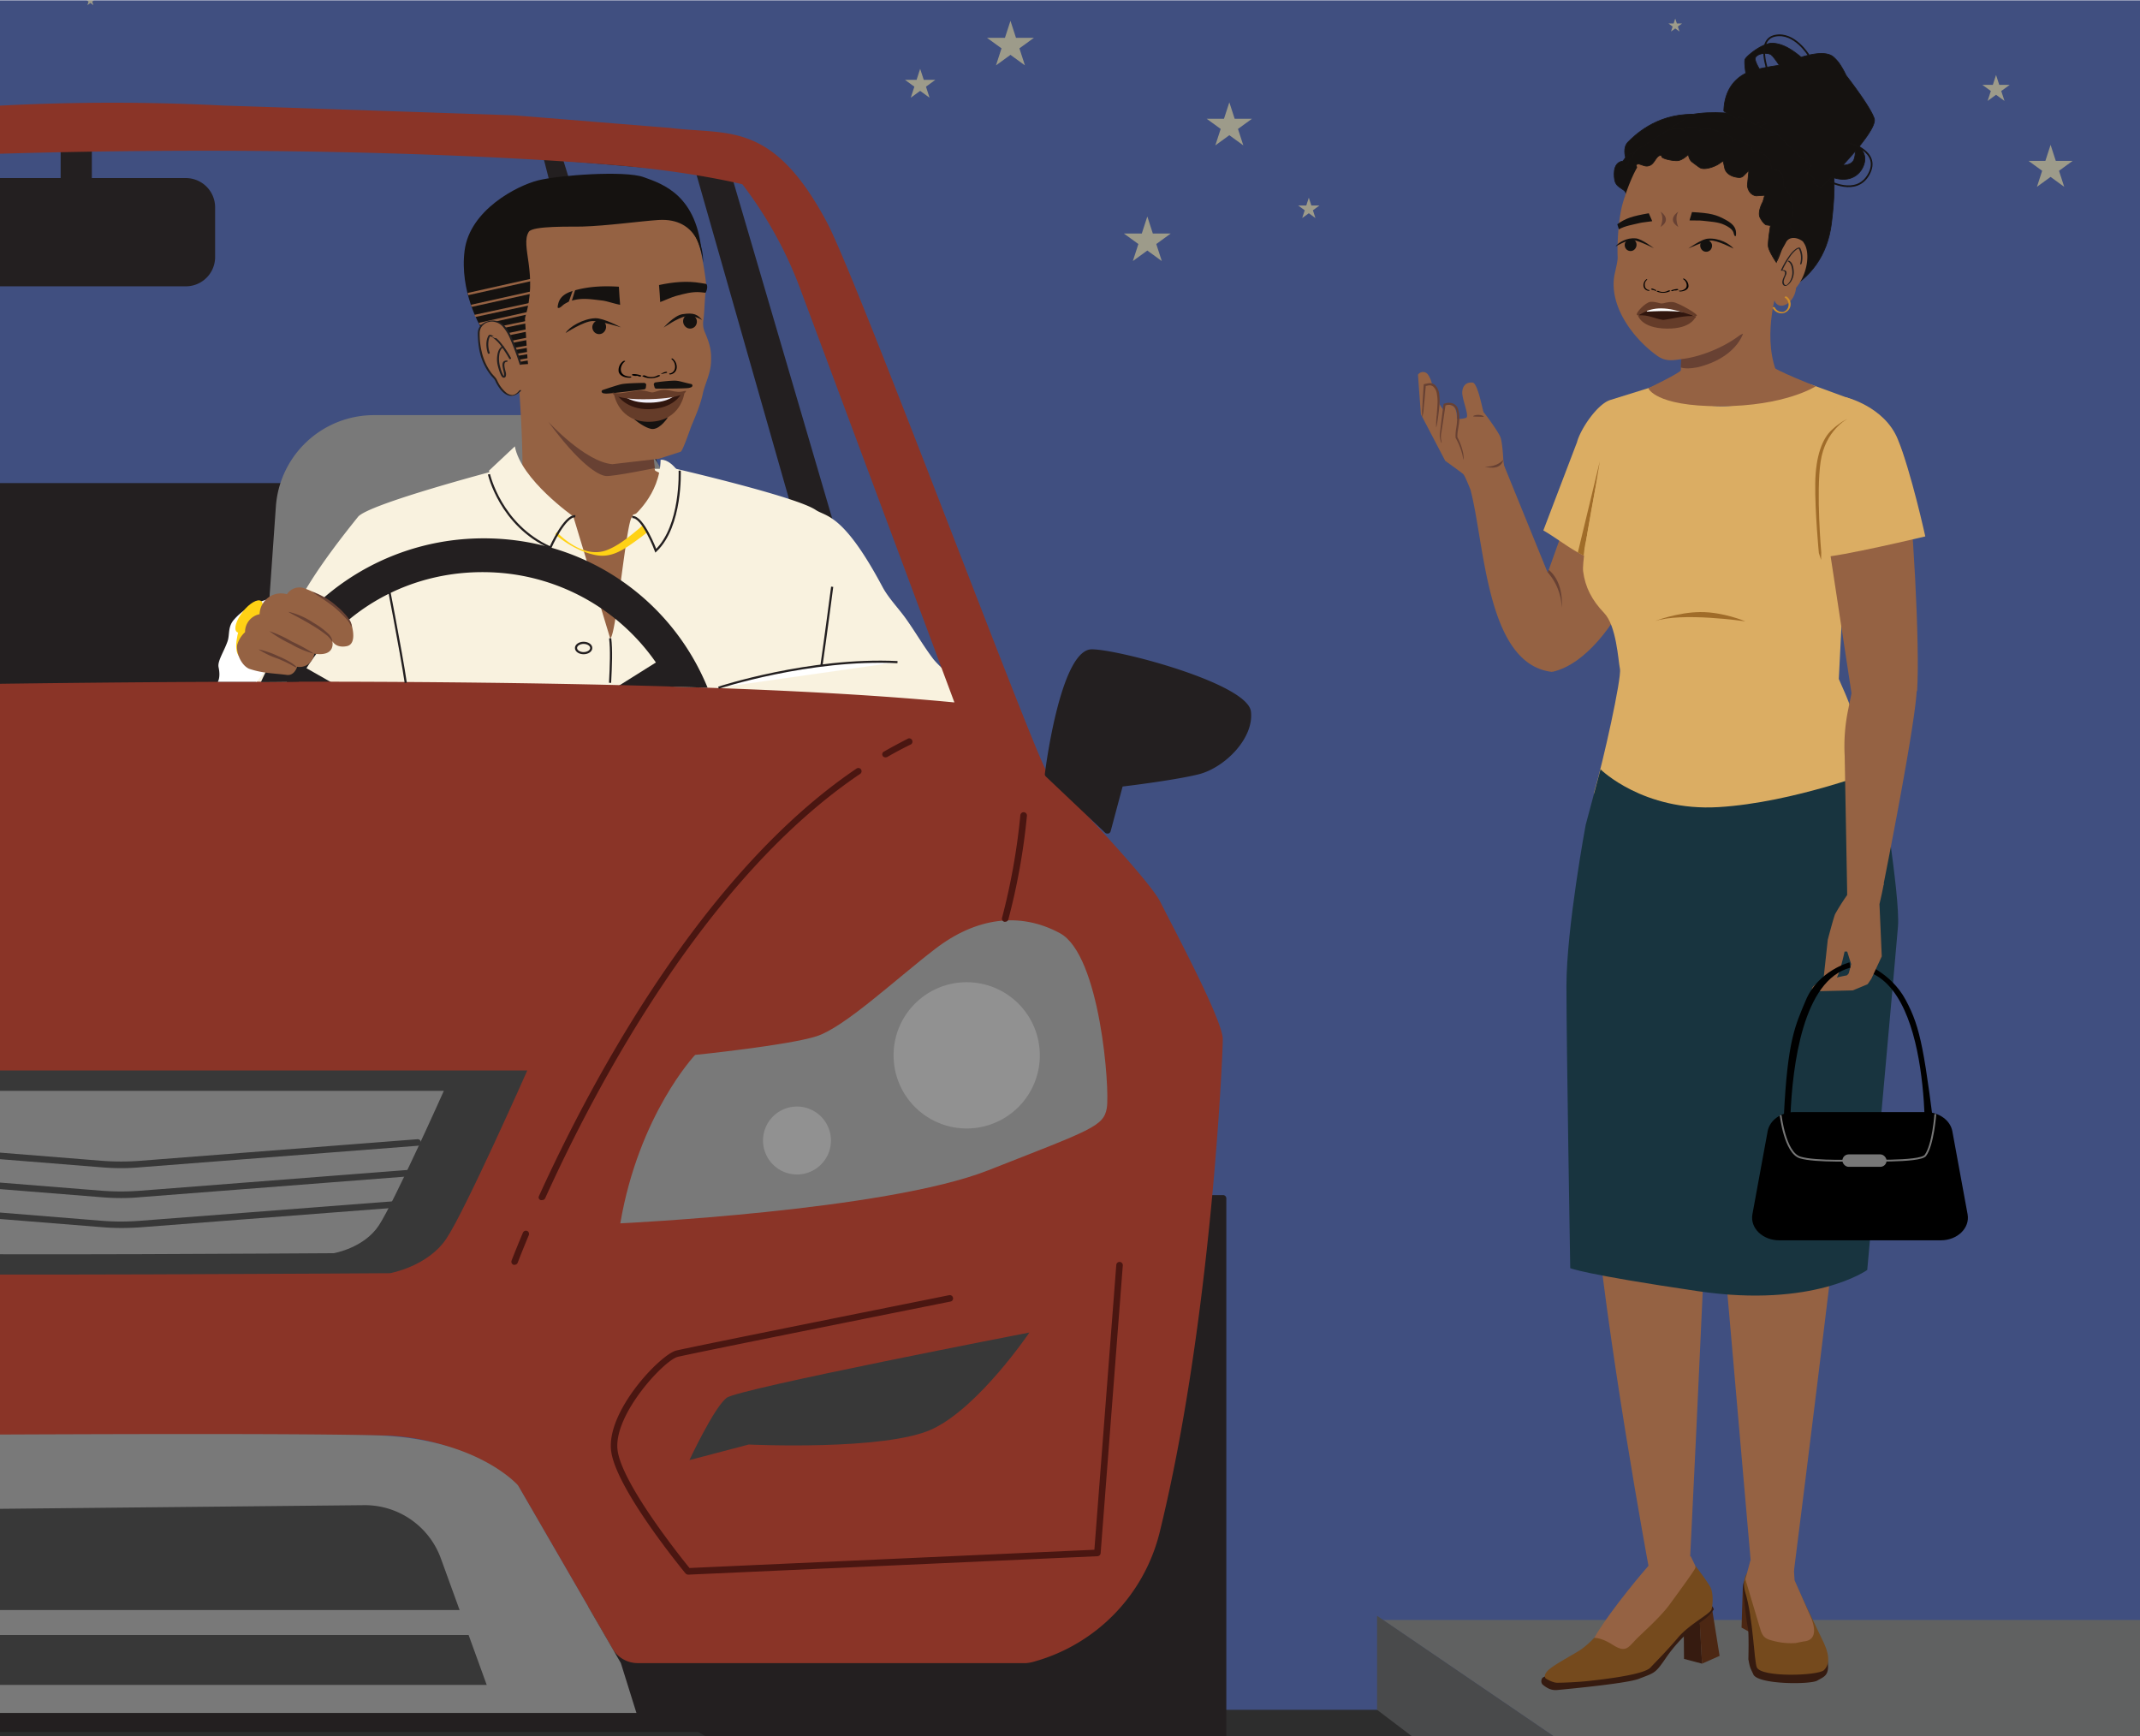 <svg xmlns="http://www.w3.org/2000/svg" xmlns:xlink="http://www.w3.org/1999/xlink" viewBox="0 0 1303.15 1057.31"><defs><style>.cls-1,.cls-27,.cls-31,.cls-41{fill:none;}.cls-2{clip-path:url(#clip-path);}.cls-3{fill:#404f80;}.cls-4{fill:#2d2d2d;}.cls-5{fill:#606161;}.cls-6{fill:#494a4b;}.cls-7{fill:#f8e494;opacity:0.51;}.cls-8{fill:#231f20;}.cls-9{fill:#797979;}.cls-10,.cls-17{fill:#f9f2df;}.cls-11{fill:#273339;}.cls-12{fill:#8a3427;}.cls-13{fill:#383838;}.cls-14{fill:#919191;}.cls-15{fill:#4a1611;}.cls-16,.cls-32{fill:#fff;}.cls-17,.cls-31,.cls-32{stroke:#231f20;stroke-width:1.31px;}.cls-17,.cls-27,.cls-31,.cls-32,.cls-36,.cls-39,.cls-40,.cls-41{stroke-miterlimit:10;}.cls-18{fill:#ffd215;}.cls-19{fill:#956243;}.cls-20{fill:#684133;}.cls-21{fill:#dbad63;}.cls-22{fill:#361b10;}.cls-23{fill:#4c2713;}.cls-24{fill:#754a1d;}.cls-25{fill:#a06c29;}.cls-26{fill:#18343f;}.cls-27{stroke:#777;stroke-width:1.09px;}.cls-28{fill:#777;}.cls-29,.cls-36,.cls-39,.cls-40{fill:#151210;}.cls-30{fill:#010101;}.cls-33{fill:#653c29;}.cls-34{fill:#31160e;}.cls-35{fill:#f1eef7;}.cls-36,.cls-39,.cls-40,.cls-41{stroke:#161311;}.cls-36{stroke-width:0.44px;}.cls-37{fill:#13110f;}.cls-38{fill:#ce8d2a;}.cls-39{stroke-width:0.43px;}.cls-40{stroke-width:0.45px;}.cls-41{stroke-width:1.05px;}</style><clipPath id="clip-path"><rect class="cls-1" x="-0.16" y="0.21" width="1303.47" height="1057.38"/></clipPath></defs><g id="Layer_14" data-name="Layer 14"><g class="cls-2"><rect class="cls-3" x="-351.65" y="-172.41" width="1713.55" height="1285.17"/><polygon class="cls-4" points="1118.39 1217.21 -351.9 1217.21 -351.02 1041.17 873.32 1041.17 1118.39 1217.21"/><polygon class="cls-5" points="1361.64 1217.21 1180.86 1217.21 842.16 986.46 1362.14 986.46 1361.64 1217.21"/><polygon class="cls-6" points="838.56 983.92 838.56 1041.17 1070.62 1217.21 1118.39 1217.21 1180.86 1217.21 838.56 983.92"/><polygon class="cls-7" points="615.32 12.68 618.69 23.05 629.59 23.05 620.77 29.45 624.14 39.82 615.32 33.41 606.5 39.82 609.87 29.45 601.05 23.05 611.95 23.05 615.32 12.68"/><polygon class="cls-7" points="560.33 41.9 562.52 48.62 569.59 48.62 563.87 52.78 566.05 59.5 560.33 55.34 554.62 59.5 556.8 52.78 551.08 48.62 558.15 48.62 560.33 41.9"/><polygon class="cls-7" points="1248.7 88.21 1251.87 97.97 1262.13 97.97 1253.83 104 1257 113.77 1248.7 107.73 1240.39 113.77 1243.57 104 1235.26 97.97 1245.53 97.97 1248.7 88.21"/><polygon class="cls-7" points="1215.49 45.66 1217.45 51.69 1223.8 51.69 1218.66 55.42 1220.63 61.45 1215.49 57.72 1210.36 61.45 1212.32 55.42 1207.19 51.69 1213.53 51.69 1215.49 45.66"/><polygon class="cls-7" points="748.6 62.31 751.85 72.32 762.39 72.32 753.86 78.52 757.12 88.53 748.6 82.34 740.07 88.53 743.33 78.52 734.81 72.32 745.34 72.32 748.6 62.31"/><polygon class="cls-7" points="1020.14 11.27 1021.12 14.3 1024.31 14.3 1021.73 16.17 1022.72 19.21 1020.14 17.33 1017.56 19.21 1018.54 16.17 1015.96 14.3 1019.15 14.3 1020.14 11.27"/><polygon class="cls-7" points="55.04 -2.49 55.73 -0.34 58 -0.34 56.17 0.99 56.87 3.14 55.04 1.81 53.21 3.14 53.91 0.99 52.08 -0.34 54.34 -0.34 55.04 -2.49"/><g id="freepik--Characters--inject-342"><rect class="cls-8" x="-24.93" y="110.41" width="153.96" height="61.96" rx="15.84"/><path class="cls-8" d="M113.19,174.35H-9.1a17.85,17.85,0,0,1-17.82-17.82V126.29A17.86,17.86,0,0,1-9.1,108.43H113.19A17.86,17.86,0,0,1,131,126.29v30.24A17.82,17.82,0,0,1,113.19,174.35ZM-9.1,112.4a13.89,13.89,0,0,0-13.85,13.89v30.24A13.86,13.86,0,0,0-9.1,170.39H113.19A13.86,13.86,0,0,0,127,156.53V126.29a13.89,13.89,0,0,0-13.85-13.89Z"/><rect class="cls-8" x="38.89" y="80.37" width="15" height="46.95"/><path class="cls-8" d="M53.93,129.31h-15a2,2,0,0,1-2-2V80.37a2,2,0,0,1,2-2h15a2,2,0,0,1,2,2v46.95A2,2,0,0,1,53.93,129.31Zm-13.06-4H52v-43H40.87Z"/><path class="cls-8" d="M581.25,427.74l-53.82-41.56L442.92,98.11,327.51,82.71l54,211.47H-250l54.09-211.67-114.06,15.4-87,292.24-56.92,37.59ZM343.11,97.91l80.56,6.83,73.47,257.63-88.35-68.54H404Zm-637.73,6.83,83.26-6.83L-277.2,308.35l2.22.76-92.55,61.44Z"/><path class="cls-9" d="M418,440.4l-9.25-132A59.92,59.92,0,0,0,349,252.79H227.69A59.89,59.89,0,0,0,168,308.35l-9.29,132Z"/><path class="cls-10" d="M563.64,450.38a1.65,1.65,0,0,1,.2-.65c-1.23-4.42,12.13-18.33,15.95-20.88,12.39-8.29-6.44-20.85-11.69-27.84-5.88-7.8-10.76-16.28-16.42-24.23-4.6-6.48-10.57-12.44-14.33-19.48-24-45-34.38-42.52-40.69-46.82-12.3-8.2-85.45-25.12-85.45-25.12l-109.62,1.23s-78.09,20.55-83.67,28.26c-13.6,16.91-31.75,40.6-40.26,60.57-1.27,3.11-18.47,31.75-19.78,34.86-13.77,33.49-1,56.72,2.3,61.77l406-.08C564.19,464.89,562.84,457.69,563.64,450.38Z"/><polygon class="cls-8" points="418.72 407.14 410.42 396.5 324.57 450.36 262.98 450.36 177.72 401.82 170.62 409.52 212.57 468.98 370.61 468.98 418.72 407.14"/><path class="cls-8" d="M213.6,467h156l46.56-59.85L410,399.2l-84.34,52.91a2,2,0,0,1-1,.32H263a1.79,1.79,0,0,1-1-.28l-83.9-47.63-4.88,5.16Z"/><path class="cls-11" d="M193.6,444.53a1.8,1.8,0,0,1-.8,0L162,430.87a2,2,0,0,1,1.63-3.65h0l30.8,13.7a1.93,1.93,0,0,1,1.07,2.53.36.36,0,0,1,0,.09A2.07,2.07,0,0,1,193.6,444.53Z"/><path class="cls-11" d="M158.19,428.85a2.1,2.1,0,0,1-.79,0l-6.11-2.7a2,2,0,0,1,1.63-3.65h0l6.11,2.7a2,2,0,0,1,1,2.62A2,2,0,0,1,158.19,428.85Z"/><path class="cls-11" d="M480.24,458.38a2,2,0,0,1-1.15-.36,2,2,0,0,1-.48-2.74,30.94,30.94,0,0,0,3.45-6.63,2,2,0,0,1,3.73,1.39,36.4,36.4,0,0,1-4,7.47A2,2,0,0,1,480.24,458.38Z"/><path class="cls-11" d="M397.48,444.53a2,2,0,0,1-2-2,2,2,0,0,1,1.12-1.75l30.84-13.7a2,2,0,0,1,1.59,3.66l-30.8,13.65A2.15,2.15,0,0,1,397.48,444.53Z"/><path class="cls-11" d="M432.85,428.85a1.94,1.94,0,0,1-1.79-1.19,2,2,0,0,1,1-2.62l6.12-2.7a2,2,0,0,1,2.61,1h0a2,2,0,0,1-1,2.62l-6.11,2.7A2,2,0,0,1,432.85,428.85Z"/><path class="cls-8" d="M560.37,729.74V980.42h-980V729.74h-184.2v366.37a51.6,51.6,0,0,0,51.6,51.6h81.32a51.6,51.6,0,0,0,51.6-51.6h0V1079.2h89.26l41.8-26.59H425.54L478.85,1083h81.68v13.14a51.6,51.6,0,0,0,51.59,51.6h81a51.6,51.6,0,0,0,51.6-51.6h0V729.74Z"/><path class="cls-8" d="M693.17,1149.53H611.85a53.49,53.49,0,0,1-53.62-53.38V1085H478.85a2,2,0,0,1-1-.24l-52.74-30.12H-288l-41.31,26.15a1.94,1.94,0,0,1-1.07.32H-417.7V1096a53.52,53.52,0,0,1-53.42,53.43h-81.29A53.51,53.51,0,0,1-605.83,1096V729.74a2,2,0,0,1,2-2h184.2a2,2,0,0,1,2,2V978.43H558.23V729.74a2,2,0,0,1,2-2H744.77a2,2,0,0,1,2,2v366.37a53.49,53.49,0,0,1-53.58,53.42ZM479.24,1081h81.13a2,2,0,0,1,2,2v13.14a49.55,49.55,0,0,0,49.5,49.46h81.32a49.54,49.54,0,0,0,49.49-49.46V731.72H562.2v248.7a2,2,0,0,1-2,2H-419.65a2,2,0,0,1-2-2V731.72H-601.86v364.39a49.5,49.5,0,0,0,49.45,49.46h81.33a49.5,49.5,0,0,0,49.45-49.46V1079.2a2,2,0,0,1,2-2h88.83l41.28-26.27a1.77,1.77,0,0,1,1.07-.32h714a2,2,0,0,1,1,.24Z"/><path class="cls-12" d="M706.63,549.31c-6.83-13.66-56.64-65.65-66.64-76a19.09,19.09,0,0,1-2.94-4C624.87,446,521.51,168.76,503.38,135.06c-33.22-62-59.94-52.67-95.46-57.19-1,0-94-7.63-95-7.63l-177.76-6a1317.26,1317.26,0,0,0-133.31,0l-219,10.95c-60.92,3.1-119.62-.83-153.08,59.77-18.58,33.58-121.49,310.86-133.68,334.19a18.78,18.78,0,0,1-2.93,4c-10.09,10.44-59.82,62.4-66.64,76.05-7.58,15.2-38,72.15-38,83.35,0,9.84,7.07,172.33,38.3,299.65a108.7,108.7,0,0,0,75.65,79.34,26,26,0,0,0,5.72,1.19h236.59a17.88,17.88,0,0,0,15.48-8.93l56-96.68a17.72,17.72,0,0,1,4.28-5,134.35,134.35,0,0,1,82.84-28.06H230a134.65,134.65,0,0,1,82.64,28.06,18,18,0,0,1,4.24,5l56,96.68a17.86,17.86,0,0,0,15.47,8.93H624.94a26,26,0,0,0,5.72-1.19,108.66,108.66,0,0,0,75.65-79c31.23-127.32,38.3-289.73,38.3-299.66C744.77,621.46,714.21,564.51,706.63,549.31ZM-453.86,427.74c47.63-93,136.73-313.63,136.73-313.63,308.37-31,562.26-23.59,686.17-14,50.86,3.94,83,12.09,83,12.09h0a245.2,245.2,0,0,1,35.26,63.68l93.89,251.86C286.87,399.28-453.86,427.74-453.86,427.74Z"/><path class="cls-9" d="M-244.89,1012.72l-13.3,30.37H387.56l-9.49-30.37L315.4,904.45S290.72,876,230,874.09s-326.68,0-326.68,0a126.37,126.37,0,0,0-85.45,30.36Z"/><path class="cls-13" d="M-189.84,651.87s51.27,91.28,66.48,106.36,32.3,15.17,53.18,17.07,307.67,0,307.67,0,22.79-4,34.22-20.88,49.37-102.55,49.37-102.55Z"/><path class="cls-9" d="M-139,664.25s41.08,73,53.26,85.17,25.84,12.15,42.59,13.7,246.39,0,246.39,0,18.22-3.06,27.35-16.75,39.69-82.12,39.69-82.12Z"/><path class="cls-13" d="M279.88,980.42l-11.39-31.36a49.24,49.24,0,0,0-47.31-32.5l-308.43,3.09a49.29,49.29,0,0,0-46.51,36.08l-7.7,24.69Z"/><polygon class="cls-13" points="-146.19 995.62 -155.63 1026.02 296.39 1026.02 285.36 995.62 -146.19 995.62"/><path class="cls-8" d="M638.24,471.44s9.49-74.06,26.59-74.06,93.07,20.87,94.94,36.07-15,32.11-30.36,36.08-47.63,7.62-47.63,7.62l-7.62,28.46Z"/><path class="cls-8" d="M674.32,507.59a1.87,1.87,0,0,1-1.35-.51l-36.08-34.21a1.91,1.91,0,0,1-.63-1.67c1-7.94,10.28-75.81,28.57-75.81,16.24,0,94.78,20.8,96.92,37.83,2,16.27-15.87,34.21-31.75,38.26-13.57,3.37-40,6.7-46.39,7.46l-7.27,27.19a2,2,0,0,1-1.35,1.42Z"/><path class="cls-9" d="M423.28,642.38s-34.17,36.08-45.56,102.56c0,0,161.42-7.62,224.09-32.31S672.1,686,674,674.65s-4-93.07-28.5-106.37-51.28-9.49-76,9.52-55.09,47.63-72.2,53.19S423.28,642.38,423.28,642.38Z"/><path class="cls-14" d="M544.14,642.64a44.53,44.53,0,1,0,44.53-44.53h0a44.49,44.49,0,0,0-44.53,44.45Z"/><path class="cls-14" d="M464.64,694.5a20.68,20.68,0,1,0,20.68-20.68h0A20.68,20.68,0,0,0,464.64,694.5Z"/><path class="cls-13" d="M626.85,811.42s-176.62,34.17-184.24,39.69-22.78,38-22.78,38l36.08-9.48s83.58,4,112-9.49S626.85,811.42,626.85,811.42Z"/><path class="cls-15" d="M539.18,461.16a1.84,1.84,0,0,1-.8-3.54c4.88-2.81,9.84-5.43,14.69-7.93a2,2,0,0,1,1.7,3.57c-4.76,2.3-9.6,4.88-14.4,7.66A2.24,2.24,0,0,1,539.18,461.16Z"/><path class="cls-15" d="M330.09,730.77a1.68,1.68,0,0,1-1.81-2.57l0-.05C360.06,658.26,427.53,531.57,521.59,468a2,2,0,0,1,2.71.48l0,0a2,2,0,0,1-.49,2.76l0,0C430.47,534.15,363.51,660,332,729.62A2,2,0,0,1,330.09,730.77Z"/><path class="cls-15" d="M313.38,770.18a1.27,1.27,0,0,1-.67,0,2,2,0,0,1-1.19-2.54s2.42-6.39,6.9-17a2,2,0,0,1,2.59-1.08h0a2,2,0,0,1,1,2.58c-4.44,10.6-6.78,16.87-6.82,16.91A2.06,2.06,0,0,1,313.38,770.18Z"/><path class="cls-16" d="M612.12,559.31a397,397,0,0,0,11.24-62.91"/><path class="cls-15" d="M612.12,561.29a1.47,1.47,0,0,1-.59,0,1.94,1.94,0,0,1-1.33-2.41l0,0a396.67,396.67,0,0,0,11.15-62.51,2,2,0,0,1,4,.44A395.11,395.11,0,0,1,614,560,1.94,1.94,0,0,1,612.12,561.29Z"/><path class="cls-15" d="M419,958.83a2.09,2.09,0,0,1-1.55-.72c-1.75-2.14-43.07-52.39-45.37-75.17-2.42-24.29,30.25-58.19,39.69-60.53S571.6,790,578,788.68a2,2,0,0,1,2.34,1.58,1.94,1.94,0,0,1-1.51,2.3h0c-1.59.31-157.29,31.47-166.15,33.69-8.25,2.07-38.81,34.81-36.67,56.28,2,20.12,38.58,65.81,43.86,72.28L666.42,943.7l13.34-173.44a2,2,0,0,1,2.14-1.83,2,2,0,0,1,1.83,2.13v0L670.23,945.81a2,2,0,0,1-1.87,1.82L419,958.87Z"/><path class="cls-13" d="M74,711.32q-6.08,0-11.9-.48l-183.29-14.68A2,2,0,0,1-123,694a2,2,0,0,1,2.15-1.83l183,14.69a150.44,150.44,0,0,0,23.06,0l168.91-13.14a1.9,1.9,0,0,1,2.13,1.65,1.11,1.11,0,0,1,0,.17,2,2,0,0,1-1.82,2.15h0L85.48,710.8Q79.81,711.33,74,711.32Z"/><path class="cls-13" d="M74,729.54q-6.08,0-11.9-.48l-171.23-13.69a2.06,2.06,0,0,1-1.82-2.14,2,2,0,0,1,2.13-1.83h0L62.11,725.09a153,153,0,0,0,23.06,0l163-12.66a1.86,1.86,0,0,1,2.12,1.57,1.1,1.1,0,0,1,0,.26,2,2,0,0,1-1.82,2.1L85.48,729Q79.81,729.55,74,729.54Z"/><path class="cls-13" d="M74,747.76q-6.08,0-11.9-.48L-96.65,734.54a2,2,0,0,1-1.83-2.14,2,2,0,0,1,2.14-1.83L62.11,743.39a147.94,147.94,0,0,0,23.06,0L240,731.48a1.88,1.88,0,0,1,2.12,1.57,2.28,2.28,0,0,1,0,.26,2,2,0,0,1-1.83,2.14L85.48,747.36C81.7,747.62,77.88,747.76,74,747.76Z"/></g><ellipse class="cls-17" cx="355.39" cy="394.59" rx="4.64" ry="3.15"/><path class="cls-16" d="M195.6,365.32a34.08,34.08,0,0,0-18.75-2.95c-11.08,1.25-24.9,4.07-34.45,15.06-3.84,4.43-2.38,9-3.87,13.2-2.22,6.3-6.23,12-5.42,15.7,1.34,6.25-.47,8.83-.47,8.83l23.69,0"/><ellipse class="cls-18" cx="151.65" cy="375.42" rx="11.97" ry="4.81" transform="translate(-236.98 261.83) rotate(-51.71)"/><path class="cls-18" d="M146,381.76s-5.67,16.18,1.31,19.11,24-35.44,24-35.44S148.05,372.22,146,381.76Z"/><path class="cls-19" d="M989.36,254.48c-7.48,3.31-14.79,10.13-20.84,21.68L942.1,349.79c3.23,3.16,1.46,6.47,3.46,10.51,4.33,8.75.05,14.76-.28,24.48-.22,6.75,2.42,18-.1,24.36,21-4.62,38.52-30.6,45.43-45.73l.2-5.46c1.67-11.47,2.87-23,3.69-34.56,1.76-24.55,9.16-49.18,9.18-73.79Z"/><path class="cls-19" d="M945.18,409.14a49.72,49.72,0,0,0,3.89-8.33c5.56-15.36,5.53-35.36-4.57-48.95l-.4.82L943,350.06c-.29-.35-.56-.72-.88-1.06-.47-.51.88,2.18,1.16,1.73l-28-68.8L895.33,297.8c8.86,32.58,9.5,106.62,49.67,111.33Z"/><path class="cls-19" d="M910.68,296.11a10.1,10.1,0,0,0,6-3.5c1.37-1.78-.05-.46-.1-2.68l-1.13-10s-.51-10.38-1.76-13.7-9.62-14.71-10.18-15.1-3.47-17.84-6.78-18.17-6.07,1.35-6.29,5.82,4.62,14.77,2.31,15.66a14.65,14.65,0,0,1-5.62.59s.39-5.11-1.87-7.37-6-.46-6-.46l-.63,2.09-2-3.11s-.23-10.51-4.45-11.56a17.55,17.55,0,0,0-2.7-6.66,3.73,3.73,0,0,0-5.26-.61,3.52,3.52,0,0,0-.75.79l1.77,24.15,14.83,28.31s8.77,6.27,10.95,8.07c.68.55,2.3,4.27,4.27,9.13a49.06,49.06,0,0,0,6.75.17,31.93,31.93,0,0,0,7.87-1.32A1,1,0,0,1,910.68,296.11Z"/><path class="cls-20" d="M900.31,253.74c1.74,0,3.14.23,3.25-.06s-1.29-1-3.21-1.06-3.35.59-3.27.86S898.58,253.69,900.31,253.74Z"/><path class="cls-20" d="M866.12,248.49c.15-3.49.44-8.37.84-14l0-.51.5-.1a25.72,25.72,0,0,1,3.13-.58,4.67,4.67,0,0,1,3.36,1.31,8.63,8.63,0,0,1,2.38,5,26.53,26.53,0,0,1,.34,4.95c-.14,3.13-.49,5.89-.78,8.2-.62,4.68-1.17,7.51-1.35,7.46a50.12,50.12,0,0,1,.36-7.55c.16-2.28.42-5.1.5-8.14a26.08,26.08,0,0,0-.42-4.67,7.39,7.39,0,0,0-2-4.22,3.27,3.27,0,0,0-2.39-1c-.8,0-1.94.37-2.86.53l.53-.6c-.46,5.6-.92,10.46-1.31,13.93a25.69,25.69,0,0,1-.85,5.52A26.69,26.69,0,0,1,866.12,248.49Z"/><path class="cls-20" d="M890.3,276.05a40.33,40.33,0,0,0-3.93-9.46l0-.11,0-.12a24.42,24.42,0,0,1,.15-4.1c.2-1.47.48-2.8.61-4.3a40.46,40.46,0,0,0,.2-4.54,9.89,9.89,0,0,0-.87-4.45,4.14,4.14,0,0,0-2.86-2.3,6.89,6.89,0,0,0-3.71.27l.39-.5c-1,6.75-1.86,12.6-2.54,16.74a11.68,11.68,0,0,0-.1,4.82,8.6,8.6,0,0,1,.26,1.75c-.09.09-.39-.46-.7-1.59a10.89,10.89,0,0,1-.28-5c.46-4.19,1.19-10.06,2.09-16.87l.09-.35.34-.12a7.93,7.93,0,0,1,4.47-.37,5.43,5.43,0,0,1,3.74,3c2.56,6.88-.52,13-.16,17.92l-.07-.25A36.08,36.08,0,0,1,891,276a14.69,14.69,0,0,1,.25,2.88,6.12,6.12,0,0,1-.16,1C890.92,279.94,891,278.51,890.3,276.05Z"/><path class="cls-20" d="M915.49,279.93s-3.5,4.5-11.27,4.2C904.22,284.13,913.62,287.26,915.49,279.93Z"/><path class="cls-20" d="M942.48,348.55A34,34,0,0,1,951,370s1.75-15-7.92-23Z"/><path class="cls-19" d="M997.93,462.12s-30.59,128.41-28,259.85c7.74,90.56,33.9,231.51,33.9,231.51l25.07,1s7.37-146.54,11.11-242.77c6.18-90.34,15.78-138.91,15.78-138.91l-3-129.8Z"/><path class="cls-19" d="M1103.48,439.9S1137,500,1137.31,563.71c.2,38.13-44.88,392.83-44.88,392.83l-25.73,1-32.56-373.43-16.83-116.33Z"/><path class="cls-19" d="M1003.81,953.48s-22.35,25.58-33.06,43.92h0s10.72,14.14,19,11.1,46.55-46.75,46.55-46.75l-6.71-14.07Z"/><g id="freepik--character-2--inject-2"><path class="cls-21" d="M949.06,328.89c3.73,2.51,7.45,5.05,11.35,7.27a73.47,73.47,0,0,0,13,5.73,123.33,123.33,0,0,0,13.76,3.78l25.46-112.1L980.3,243.65c-7.86,2.77-17.86,17.6-20,25.65L939.82,323C943,324.82,946,326.84,949.06,328.89Z"/><path class="cls-21" d="M990.62,413.79c.74,5-4.35,18.65-5.68,23.59-.67,2.49-1.42,4.94-2.19,7.39-.46,8-5.21,20.39-9.74,32.27a155,155,0,0,0,30.62,12.48,210.78,210.78,0,0,0,42.12,7.85,206.81,206.81,0,0,0,43.58-.77,146.69,146.69,0,0,0,40.29-10.69,106.71,106.71,0,0,0,11.84-6.1c-8.67-36.86-17.91-57.67-17.91-57.68l-3.81-8.68,8.58-170-24.4-8.93-15.86-4.76-9,2.25c-6.49,9.13-14.91,14.53-26.09,15.22a71.79,71.79,0,0,1-10.24-.11,29.87,29.87,0,0,1-23-14.33l-.41.24-7.59.82-33.59,16s-12.36,83.49-12,95.72C966.44,354.08,982.23,356.87,990.62,413.79Z"/></g><polygon class="cls-22" points="1025.48 1010.17 1036.46 1013.06 1034.76 981.27 1025.25 981.84 1025.48 1010.17"/><polygon class="cls-23" points="1034.62 980.38 1036.46 1013.06 1047.14 1008.32 1041.8 974.95 1034.62 980.38"/><polygon class="cls-23" points="1063.64 973.1 1066.23 994.25 1060.52 991.12 1061.28 966.52 1063.64 973.1"/><path class="cls-22" d="M942.1,1027.72a10,10,0,0,0,6.12,1.4c10.37-1,42.83-4.13,49.71-6.81,10-3.9,9.9-3,17.2-13.72a92.84,92.84,0,0,1,22.08-22,26.05,26.05,0,0,0,6.39-6.5s-.5-3.17-3.38-2.47l-.46.07-8.49,9.19-23.71,14.49-13.3,14.24L967,1019.55l-22.07-.19s-5,1.56-5.75,2.47a3.31,3.31,0,0,0,0,3.78A16.14,16.14,0,0,0,942.1,1027.72Z"/><path class="cls-24" d="M970.75,997.4s4-.46,11.16,4.09,8.93,2.7,13.23-2,15.31-13.88,21.67-22.58,15.45-21.13,15.59-22.25a2,2,0,0,0-.24-1.54s7.31,9.57,9.29,13.2,1.61,10.65.84,13.56-13.39,9-20.31,17.16-12.81,14-17,18.45-29.84,7.24-37.11,8.06-16.39,1.13-19.51,1.14-7.16-2.66-7.16-2.66-2.07-2.2,2.7-5.93,14.82-8.91,19-11.76A56.49,56.49,0,0,0,970.75,997.4Z"/><path class="cls-22" d="M1113,1011.78c-.7-5.53-8.16-21.11-8.16-21.11l-34.8,12.75-6.75-42.55a10,10,0,0,0-1.87,7.32c.65,4.27,1.82,18,2.92,22.86.76,3.33.33,19.46.33,19.46l.18.76c.83,4.92,1.54,5.27,2.82,8.29,2.67,6.26,34.68,6.32,38.95,3.82S1114.05,1020.38,1113,1011.78Z"/><path class="cls-24" d="M1064.21,957.57s-3.91,4.09-1.4,12.19c4.72,15.26,5.34,41.71,7,45.55,2.67,6.27,37.24,5.11,40.85,1.74,6.17-5.74-.13-16.84-2.05-20.81-8.2-17-16.71-35-16.71-35Z"/><path class="cls-19" d="M1092.19,952.87l.62,9.4L1103,985.42c2.67,6.77,2.8,13.43-4.45,14.09-.11,0-4.84.94-5,1a41.72,41.72,0,0,1-12.82-1.11c-5.2-1.25-7.14-2-8.73-7.13l-9.16-30.59,3.06-11.47C1075.91,950.43,1082.2,953.2,1092.19,952.87Z"/><path class="cls-25" d="M960.83,336.4l13.39-55.56s-6,36.46-8.75,49.89a47.56,47.56,0,0,0-1,7.58"/><path class="cls-21" d="M974.79,280.84s-11.93,58.1-10.74,67.11c1.26,9.63,5.29,17.49,12.8,25.35s8.51,28.57,9.62,34.05S976.2,464,971,481.53s66.64-60.75,66.64-60.75l-35.57-66Z"/><path class="cls-25" d="M1007.21,378.36s14.16-5.53,28.14-5.65,27.48,5.65,27.48,5.65S1023.91,372.58,1007.21,378.36Z"/><path class="cls-26" d="M974.64,468.48s26,25.76,71.9,23,97.79-23,97.79-23,12.94,77.44,11.45,95.67-18.72,209.18-18.72,209.18-32.45,23.31-102.87,12.94-78-14.06-78-14.06-2.3-136-2.31-171.57,11.73-98.39,11.73-98.39"/><path d="M1172,705.71s6.21-109.72-40.55-115.4l2.23-4.29s17.58,5.66,26.81,22.91,11.36,30.32,19.58,97Z"/><path class="cls-19" d="M1125,531.24l-.16,13.77a128.5,128.5,0,0,0-7.37,11.66c-1.15,2.91-4.45,15.57-4.45,15.57l-3.22,29.64,3.88.69s.16-1.1,3.29-4.55,6.29-18.59,6.29-18.59h1.58l2.41,7.65-1.62,6.26a33,33,0,0,1,6.84,3.39c1.57.93,3.19,1.78,4.8,2.64l2.28-3.35,6.35-13.67-1.4-31.81c1.08-4.65,1.93-8.41,2.65-12.49Z"/><path d="M1181.86,755.27h-98.43c-10.1,0-17.83-7.52-16.3-15.86l9.28-50.56c1.23-6.72,8.16-11.68,16.3-11.68h79.87c8.15,0,15.07,5,16.3,11.68l9.28,50.56C1199.69,747.75,1192,755.27,1181.86,755.27Z"/><path class="cls-19" d="M1127.46,422.2l-2,9.87a108.56,108.56,0,0,0-2.15,28.09l1.68,91.66,21.88-12.8s20.34-101.52,20.36-120.33c0-.36,0-.76,0-1.17Z"/><path class="cls-19" d="M1167.38,420.86c1.94-25.08-2.61-111.78-7.29-139.88-6.3-27.94-22.67-25.38-22.67-25.38L1114,333.81l14.11,92.51Z"/><path class="cls-21" d="M1124.09,241.91s23.4,5.61,31.54,25.49,16.78,59.24,16.78,59.24-52.88,12.63-63.53,12.63c0,0-8.4-39.32-8.4-59.21S1124.09,241.91,1124.09,241.91Z"/><path class="cls-25" d="M1125.1,255s-13.64,6.91-16.44,26.16.39,55.29.39,55.29l-.11,4.46-1.35-4.16s-2.45-25.56-2.2-42.53,4.52-27.35,10.09-32.45S1125.1,255,1125.1,255Z"/><path class="cls-27" d="M1084.33,679.08s2.55,22.78,11.79,25.72,36.53,1.78,36.53,1.78,36.56,1.35,39.8-3c4.73-6.3,6.08-25.19,6.08-25.19"/><rect class="cls-28" x="1121.93" y="702.95" width="26.89" height="7.58" rx="3.79"/><path class="cls-19" d="M1133.33,595.41a31.16,31.16,0,0,0-3.62-6.18l-5.08,4.71a118.43,118.43,0,0,0-16.84,4.49c-6,2.43-4.22,5.24-4.22,5.24l24.71-.58,8.94-3.72C1136.39,597.89,1134.09,596.93,1133.33,595.41Z"/><path d="M1126.27,586s-19.08,5.05-26.61,23.05c-6.55,15.66-11.12,24.42-13.38,70.54h4c1.24-30.84,7.66-82.88,36.5-90.34Z"/><path class="cls-19" d="M397.26,301.77a32.82,32.82,0,0,1-7,8.77c-3.5,2.89-.31,1.61-4.7,2.8l-.58,1.51c-3.49.79-9.86,74-13.44,73.8l-22.45-74.2c-1.67-.21-7.39-2.07-9-2.48-13.19-3.36-16.82-5.61-22.27-17.8,1.25-17.72-1.56-55.61-1.56-55.61l79.27,10.7s1.74,33,3.44,37.33c.09.25,11.74,5.28,7,6.35C406.11,296.49,399,298.79,397.26,301.77Z"/><path class="cls-19" d="M374.84,282.65l26.53-3.34,13-4.19c1.35-.1,6-14.27,6.79-16.08,2.38-5.62,5.49-13,6.73-19,1.34-6.42,4.81-12.19,5.1-19.8.21-5.58-.11-9.44-3.86-18.16a12.85,12.85,0,0,1-.83-7c.75-5.27.65-11.35,1.49-18.4.07-.55.48-3.24.21-3.81,0,0-2.69-25.75-8.81-35.62s-13-10-20.8-11.29-30-5.12-30-5.12l-30.07,1.88-25.19,15.32-11.86,29.52,5.16,36.95,6.85,32.81"/><path class="cls-29" d="M319.06,185.26c.41,2.86,1.95,33.64,2.52,36.41l-14.86,1c-5.34-9.43-11.74-20.53-13.67-23-3-3.88-5.21-23.82-6-31.32l-.17-1.62c-.81-7.19,5.06-19.26,15.72-32.27,11.72-14.32,33.94-23.83,56.59-24.23,2.15,0,4.31,0,6.4.12,19.81,1.16,36.23,5.27,50.15,20.52,10,11,12.47,20.79,12.44,29.07a48.3,48.3,0,0,0-11.2-25.82c-6.36-10.56-13.6-6.82-18.47-7.1a16.25,16.25,0,0,0-7.9,1.46c-4.66,1.49-9.28,1.29-14.37,1-3.78-.22-6.81-.6-7.63-.71-2.68-1.53-6.57-2.48-11.27-2.75-10.92-.64-26.38,2.65-29.18,7.68-3.11,5.57-16.64,6.88-16.31,11.26"/><path class="cls-19" d="M316.84,238c-8,9.58-15.08-7-15.08-7-9.14-9.44-9.94-20.18-10.18-27.54s7.84-7.85,7.84-7.85c6.91.23,10.25,3.68,17.71,26.38"/><path class="cls-29" d="M292.51,198.72s-12.79-21.44-9.58-46.19,32-39.45,44.6-42.66,52.85-6.17,64.43-2,32.93,10.91,35.49,47.87c0,0-1.73-23.46-26.67-21.77-11.16.75-31.19,3.57-46.38,4-6.28.17-30-.59-32.38,3.17-5.46,8.64,6,25.63-2.31,52.33-2.75,8.83-17.25-8.12-21.21-2.15S292.51,198.72,292.51,198.72Z"/><path class="cls-8" d="M311.2,218.08a58.11,58.11,0,0,0-6.15-9.23,19.44,19.44,0,0,0-4.21-3.94,5.92,5.92,0,0,0-2.31-1c-.84-.11-1.15.52-1.46,1.22-1.38,3.15-1,6.81,0,10,.18.55,1.33.23,1.16-.31a15.06,15.06,0,0,1-.66-7.7,9.74,9.74,0,0,1,.63-2c.09-.18.18-.36.28-.54s0,0,.07-.11l-.54.26c.13,0-.16,0,0,0s.39.07.28,0a5.75,5.75,0,0,1,1.43.63,21.36,21.36,0,0,1,5.72,5.77,68.89,68.89,0,0,1,4.69,7.36c.26.47,1.36,0,1.05-.51Z"/><path class="cls-8" d="M308.53,219.53c-4.89.17-1.13,6.74-1.62,9.26,0,.05-.14.42-.14.43l0,0c-.1.11,0,.09.31-.05,0,0-.14-.16-.12-.07,0-.1-.26-.28-.32-.38a5.23,5.23,0,0,1-.44-.71,21.84,21.84,0,0,1-1.61-4.51,17.73,17.73,0,0,1-.73-5.4c.08-2.19.41-5.41,2.6-6.57.7-.36.07-1-.51-.69-2.15,1.13-2.89,3.62-3.15,5.87a15.73,15.73,0,0,0,.1,4.89,33.86,33.86,0,0,0,1.66,5.65c.35.86.8,2.14,1.67,2.62a1.27,1.27,0,0,0,1.75-.69,4.56,4.56,0,0,0,0-2.51c-.26-1.36-2-6.23.5-6.31.66,0,.88-.89.1-.86Z"/><path class="cls-29" d="M366.68,195.1a4.47,4.47,0,0,0-4.76,1.2,4.37,4.37,0,0,0-1.15,2.11,4.42,4.42,0,0,0,1.33,4,4.11,4.11,0,0,0,4.79.5,4.56,4.56,0,0,0,1.88-5.46,4.05,4.05,0,0,0-2.09-2.32"/><path class="cls-29" d="M417.85,192.05a4.47,4.47,0,0,1,4.87.53,4.32,4.32,0,0,1,1.44,1.93,4.46,4.46,0,0,1-.77,4.12,4.14,4.14,0,0,1-4.68,1.16,4.57,4.57,0,0,1-2.62-5.15,4.12,4.12,0,0,1,1.76-2.59"/><path class="cls-29" d="M404.1,199.49s6.39-7.34,11.39-8.15c7.29-1.18,9.28.34,12.12,3.52,0,0-5.05-3.18-10.16-2.21C412.56,193.58,404.1,199.49,404.1,199.49Z"/><path class="cls-29" d="M378.22,199.35s-10.74-5.78-15.79-5.57c-7.38.32-15.86,5.27-18,9,0,0,11.12-7.19,16.33-7.27C365.75,195.39,378.22,199.35,378.22,199.35Z"/><path class="cls-29" d="M376.87,174.62c.11,1.75.21,3.51.32,5.27.08,1.34.36,4.39.43,5.72-4.28-.86-8.19-2.3-10.95-2.61-5.46-.61-11.08-1.62-16.49-.41a18.26,18.26,0,0,0-6.94,2.88c-.66.47-2.41,2.44-3.47,2-.43-.17.12-2.37.18-2.59,1.14-4.44,4.71-6.49,9.16-7.81,9.06-2.7,18.33-3.07,27.76-2.48"/><path class="cls-29" d="M430,172.89l-3.1-.52c-8.6-1.48-17.09-.62-25.59,1.2.13,1.75.27,3.51.4,5.27.1,1.33.21,3.75.32,5.09,3.78-1.42,7-3,9.5-3.67,4.89-1.33,10-2.79,15.12-2.31.4,0,2.58.28,3,.33C431.07,175.74,430.77,173.22,430,172.89Z"/><path class="cls-29" d="M393.49,234.41l-.23,1.79a1.14,1.14,0,0,1-1.07.89c-4,.54-19.37,2.54-23.08,2.59l-.26,0-1.21-.15c-1.41-.18-1.77-1.65-.51-2.08,3.85-1.3,9.22-3.06,11.38-3.51,2.71-.56,10.1-.73,13.45-.78C392.84,233.12,393.57,233.73,393.49,234.41Z"/><path class="cls-29" d="M398.14,234.21l.48,1.72a1.11,1.11,0,0,0,1.12.73c3.78,0,16.16,0,19.58-.38l.23-.05,1.09-.31c1.27-.35,1.38-1.83.15-2.09-3.73-.77-6.92-1.85-9-2-2.57-.21-9.38.57-12.46,1A1.26,1.26,0,0,0,398.14,234.21Z"/><path class="cls-29" d="M386,255.19l20.77-1.13s-4.27,6.85-9.07,7.18C394.71,261.45,389.42,258,386,255.19Z"/><path class="cls-30" d="M400.4,228.67a8.16,8.16,0,0,1-7.64,0c-.5-.27-2.09.13-1.38.52a11.54,11.54,0,0,0,10.39-.22c.27-.17.2-.38-.15-.48a1.8,1.8,0,0,0-1.22.15"/><path class="cls-30" d="M390.4,228.65a13.15,13.15,0,0,0-4.78-.87,1,1,0,0,0-.7.28c-.13.13-.14.3,0,.39a5,5,0,0,0,2.62.43,1,1,0,0,0,.77-.37c.13-.23-.15-.36-.36-.34a4.1,4.1,0,0,1-2.11-.35c-.23.22-.44.45-.67.67a11.9,11.9,0,0,1,4.27.8,1,1,0,0,0,.85-.16c.17-.11.33-.37.07-.48"/><path class="cls-30" d="M384,229.3c-1.9.08-4.19-.61-5.22-2-1.56-2.11-.48-5.61,1.78-7.19.25-.17.1-.36-.16-.39a1.46,1.46,0,0,0-1,.28,6.7,6.7,0,0,0-2.67,6.3c.42,1.91,2.33,3.13,4.64,3.54a10,10,0,0,0,2.12.15c.29,0,.8-.14.92-.38s-.14-.32-.41-.31"/><path class="cls-30" d="M402.39,227.82a7.22,7.22,0,0,1,3.24-1.42.59.59,0,0,1,.52.19.28.28,0,0,1,0,.4"/><path class="cls-30" d="M407.76,227.43a3.88,3.88,0,0,0,3.13-2.58,5.8,5.8,0,0,0-1.91-6.12.24.24,0,0,1,.06-.42.73.73,0,0,1,.68.17,6.49,6.49,0,0,1,2.37,5.15,4.46,4.46,0,0,1-2.58,4,4.29,4.29,0,0,1-1.34.39.66.66,0,0,1-.64-.27c-.11-.22.06-.34.23-.36"/><path class="cls-20" d="M398.15,279.71l.63,5.33s-25,5.14-29.74,4.82-16.47-7.54-35.11-33c0,0,22.31,24.38,38.95,25.8Z"/><path class="cls-31" d="M371.56,388.65c.86,7,.48,16.54-.06,27.15"/><path class="cls-31" d="M235,349.22s9.49,48.68,12.08,66.58"/><path class="cls-31" d="M506.75,357.3s-4,30.63-6.6,48.53"/><path class="cls-18" d="M334.92,322.48c7.35,7.19,17.64,13.55,27.8,15.53,9.65,1.88,17-3.27,24.56-8.7,3.7-2.66,7.82-5.59,10.62-9.27,0,0-4.3-2.86-4.74-2.28a34.24,34.24,0,0,1-5.5,5.33c-5.33,4.45-11.72,9.48-18.24,11.94-10.87,4.09-22.26-3-29.87-10.48-1.08-1.06-4-1.46-4.63-2.07Z"/><path class="cls-10" d="M313.52,271.81l-15.76,14.78s5.79,33.32,36.17,46.94c0,0,8.72-19.64,15.18-19.08C349.11,314.45,317.19,292.06,313.52,271.81Z"/><path class="cls-10" d="M402.27,280s4.57-1.09,10.38,6.72c0,0,1.43,33.63-14.52,48.77,0,0-6.66-21.18-13.13-20.61C385,314.85,401.9,301.61,402.27,280Z"/><path class="cls-31" d="M297.76,288.8s7,31,37.4,44.63c0,0,8.72-19.64,15.18-19.08"/><path class="cls-31" d="M413.89,286.59s1.42,33.62-14.53,48.77c0,0-7.89-21.08-14.36-20.51"/><path class="cls-8" d="M430.89,418.77C407.71,362.18,351.51,324.83,287,328a148.43,148.43,0,0,0-128.1,87.32c7.4.08,23-.23,23-.23,22.73-42.94,68.22-69.48,119.88-66.46A128,128,0,0,1,408.22,418.1Z"/><path class="cls-19" d="M206.22,370.41l-.35.24a59,59,0,0,0-21.5-12.71,9.11,9.11,0,0,0-9.65,3.92,13.44,13.44,0,0,0-3.21-.51A13,13,0,0,0,158.08,374a11,11,0,0,0-8.85,10.95,16.45,16.45,0,0,0-4.83,7.94c-.53,5.15,2.54,12.14,7.23,14.33,8.48,2.85,14.39,2.65,23.26,3.8,4.53.39,6.05-5,6.05-5a9,9,0,0,0,6.43-1.34,9.71,9.71,0,0,0,4-6.61c13.49,2,11-7.71,11-7.71s2,4.44,8.76,3.12c6.23-1.21,3.44-11.38,3-12.92C212.35,376.57,209.35,373.26,206.22,370.41Z"/><path class="cls-20" d="M157.41,395.42A51,51,0,0,0,169,401a83.71,83.71,0,0,1,8.08,3.75c1.94,1.11,3.28,1.75,3.42,1.56s-.87-1.23-2.84-2.54a51.91,51.91,0,0,0-8.13-4.16A54,54,0,0,0,157.41,395.42Z"/><path class="cls-20" d="M164,384.3a73,73,0,0,0,13.13,7.85,54.81,54.81,0,0,0,14.1,5.93,102.81,102.81,0,0,0-13.38-7.35A74.14,74.14,0,0,0,164,384.3Z"/><path class="cls-20" d="M175.78,372.56c-.21.42,6.48,3.42,14.17,8.11a82.52,82.52,0,0,1,9.41,6.46,20.06,20.06,0,0,1,2.94,3.5c.1-.1.08-2.12-2.07-4.43a47.82,47.82,0,0,0-9.4-7A46.93,46.93,0,0,0,175.78,372.56Z"/><path class="cls-20" d="M190.42,360.44c-.38.39,6.27,3.85,13.19,9.41a73.08,73.08,0,0,1,8.1,7.93,21.21,21.21,0,0,1,2.36,4c.13.13.38-2.08-1.44-4.65a46.08,46.08,0,0,0-8.07-8.44A42.46,42.46,0,0,0,190.42,360.44Z"/><path class="cls-32" d="M546.53,403.2c-53.46-2.65-109,15.57-109,15.57"/><path class="cls-33" d="M395.41,240.82c-8.17.2-21.43-.49-21.43-.49s2.88,17,21.81,16.51,21-17.55,21-17.55S403.57,240.63,395.41,240.82Z"/><path class="cls-34" d="M395.49,240.82c-3.89.1-19.56-.22-19.56-.22s5.4,8.91,19.44,8.57c15.23-.37,19.49-9.38,19.49-9.38Z"/><path class="cls-35" d="M395.67,241.43c-3.88.09-15.72-.31-15.72-.31s4.36,4.37,16,4.09,15.25-4.72,15.25-4.72Z"/><path class="cls-33" d="M417.62,238c-.42-.1-2.66.74-4.59.62-3.23-.22-5.26-1.06-7.59-1.19-4-.23-6.47,1.49-8.2,1.53s-4.29-1.55-8.26-1.13c-2.33.24-8.07,1.27-11.28,1.64-1.92.22-4.2-.51-4.61-.4-.57.17.65,4.57,22.38,4S418.19,238.15,417.62,238Z"/><polygon class="cls-19" points="350.93 174.38 347.49 185.51 345.75 185.51 349.67 174.38 350.93 174.38"/><polygon class="cls-19" points="284.79 178.39 325.45 169.28 325.49 170.72 285.13 179.73 284.79 178.39"/><polygon class="cls-19" points="286.76 185.59 328.13 176.39 328.17 177.82 287.29 186.87 286.76 185.59"/><polygon class="cls-19" points="288.9 191.72 330.31 182.78 330.35 184.21 289.52 193.01 288.9 191.72"/><polygon class="cls-19" points="291.58 196.59 332.44 187.48 332.48 188.92 292.27 197.91 291.58 196.59"/><polygon class="cls-19" points="294.96 200.68 336.1 192.25 336.14 193.68 295.31 202.03 294.96 200.68"/><polygon class="cls-19" points="299.1 204.92 340.23 196.49 340.27 197.93 301.39 205.94 299.1 204.92"/><polygon class="cls-19" points="307.93 208.19 337.23 202.38 337.27 203.82 308.27 209.53 307.93 208.19"/><polygon class="cls-19" points="312.44 211.91 353.57 204.79 353.61 206.22 312.78 213.25 312.44 211.91"/><polygon class="cls-19" points="314.13 215.5 355.26 208.38 355.3 209.82 314.48 216.84 314.13 215.5"/><polygon class="cls-19" points="314.84 219.23 355.97 212.12 356.01 213.55 315.19 220.58 314.84 219.23"/><path class="cls-19" d="M1024.26,224.93c.61-1.94.07-22.64.07-22.64L1055,207l21-.89s2.82,15,3.44,17,26.25,12.12,26.25,12.12-18.58,12.15-58.34,12.15-43.59-11-43.59-11S1023.65,226.88,1024.26,224.93Z"/><path class="cls-19" d="M1025.08,178.94s-.94,44.53-1.81,48.81l-5.51,13.37h0c13.49-.47,22.67,2,45-4.17l26.7.86s-6.81-8.92-8.07-12.41c-8.21-22.77,1.32-50.75,1.32-50.75"/><path class="cls-20" d="M1061.41,203.2s-4.28,14.66-27.3,20.36c0,0-6.68,1.56-10.6.22l.35-5.91Z"/><path class="cls-36" d="M987.19,174.65c8-6.06,9.25-16.57,8-25.87-1.22-8.91,5.15-22.8-5.8-22-.2,0,3.72-7.76.51-7,1.83-5-5.4-4.31-6.57-9.84-.23-1.12-2.11-11,5-11.85,24.51-36.32,59-29.76,78.22-27.7,37.81,4,56.19,5.73,48.72,65.6-5,40.19-42.26,52.18-80.28,52.06-16.25-.05-35.51,1.1-48.07-13.12Z"/><path class="cls-36" d="M1063.09,44.62c-9.06,4.6-13.1,13.1-13.36,22.94,2,1.66,6.13,3.46,8.1,5.11q.51-1,1.08-1.92c2.16,1.79,7.75,3.36,9.94,5.13a48.83,48.83,0,0,1,4.62-2.18l2,1.64a11.11,11.11,0,0,0-3.87,1.78c2.48,2,8.76,3.09,11.14,5.24,5.17,4.66,11,10.94,16.33,15.38a31.51,31.51,0,0,1,4.1,3.29l-3.69,3.4,5.5,4.29-.91,2.26,4.5,3.6s2.8-2.71,6.77-6.78c15.37,5.57,21.48-7.09,20.09-12.85a12.12,12.12,0,0,0-3.28-5.77c5.81-7.19,10.14-13.88,9.17-16.94-2-6.16-12.19-19.87-17.14-26.3a49.77,49.77,0,0,0-3.25-5.94l-.07-.13h0a23.4,23.4,0,0,0-4.45-5.23c-4.21-3.5-12.72-1.94-19.6.21-7.51-6.37-12.61-8.18-17-8.54-6.13-.52-16.08,7.62-17.12,9.76C1062.17,37.12,1062.56,41,1063.09,44.62Zm59.08,56c2.52-2.72,5.12-5.63,7.57-8.53a13.91,13.91,0,0,1-.65,4.76C1128.16,99.74,1125,100.54,1122.17,100.62Zm-43.24-67a49.14,49.14,0,0,1,4.55,6.15,112.07,112.07,0,0,0-11.42,2l-.71.15c-1.11-1.85-2.42-4.35-2.52-6C1068.65,32.92,1075.82,31.29,1078.93,33.58Z"/><path class="cls-19" d="M1008.21,95.32a3,3,0,0,1-.29.43l.29-.19Zm-11.28,2.55v.2a5.5,5.5,0,0,0,.51-.43C997.45,97.41,996.93,97.87,996.93,97.87ZM1079,186.45l1.41-3.9c2.36,7.38,12.4,2.67,13.3-7.32,7.38-8.79,8.6-22,4.7-27.35l-.47-.77c-2.81-2.37-7.93-3.56-10.24.2-.78,1.64-2,3.49-2.73,5.14-.78,1.87-1.92,5.66-3.21,7.3,0,0,5.59-17.88,5.86-22.34s.15-15.5-7.77-21.87c0,0-9.44-9.44-13-14.15l-1.28-.47c-.77,0-1.28.23-2,.22,0-.23.26-.47.26-.94a8.33,8.33,0,0,1-3.34.23c.26-.23.78-.47.78-.7a13.79,13.79,0,0,1-3.08,0c.26-.24.77-.71.77-.94-1.28.46-2.05,0-3.07,0a1.73,1.73,0,0,0,.51-.94,6.68,6.68,0,0,1-3.07.22c.26-.23.51-.7.77-.93-1.28.46-2,0-3.07,0-.26,0,.51-.47.51-.71a9.26,9.26,0,0,1-2.56.23c0-.24.51-.47.51-.7-1.54.46-2.3,0-3.33,0l.77-.94a3.63,3.63,0,0,1-3.07.46c.26-.24.77-.71.77-.94a5.1,5.1,0,0,1-4.1.46c.26,0,.77-.71.77-.94-1.28.94-2.3.7-3.59.69.26-.23.52-.7,1-1.17a5.24,5.24,0,0,1-4.87.69c.26,0,.52-.7.52-.94-1,.94.9-.23-.38-.47,0,0-3,.93-3,.7-1,.7,2.71-4,1.43-4,.26-.47-7.35.41-6.84,0-1.28.93-1,.45-2.55.21,0,0-5.34,2.8-5.08,2.56-1.28,1.17-1.86.18-3.39-.06.25-.23.92,1,1.17.76-1,.94-.68-.24-2-.24,0-.24-4.19-1.55-4.19-1.78-1.28.7-.86.81-2.4.8,0-.23-1,2.59-.71,2.35-1,.94-1,.17-2.26-.07l-1.27.87c-1.29,1.17.47.66-1.06.42,0-.16,5.78.76,6,.45a9.46,9.46,0,0,1-3.3,1.44c0-.23.26-.7.26-.94a5.14,5.14,0,0,1-4.11,1.4c.26,0,.52-.47.52-.7-1.29,1.17-2.82,1.87-4.36,1.16v0a8,8,0,0,1-3.59,1.67,1,1,0,0,1,.51-.93h-1c-1.29,1.88,4.62.84,4.1,3.19,0,0-4.23,6.9-8.45,20.81-3.47,11.41-3.59,29.54-3.35,33.3.21,3.26-1.81,9.57-2.22,13-2.21,18.37,12,37.14,26.3,47.4,5.68,4.09,10.59,2.58,16.24,1.83,11.53-1.52,28.88-8.45,39-18.63"/><path class="cls-30" d="M1010,177.23a6.65,6.65,0,0,0,5.89-.28c.38-.22,1.61,0,1.09.32a9.37,9.37,0,0,1-8,.25c-.21-.11-.17-.27.1-.35a1.42,1.42,0,0,1,.94.06"/><path class="cls-30" d="M1017.75,176.82a10.63,10.63,0,0,1,3.64-.83.83.83,0,0,1,.55.18c.11.09.13.21,0,.29a4.11,4.11,0,0,1-2,.41.75.75,0,0,1-.61-.24c-.11-.16.1-.27.26-.26a3.16,3.16,0,0,0,1.61-.34l.55.46a9.7,9.7,0,0,0-3.26.75.77.77,0,0,1-.66-.08c-.13-.07-.27-.25-.07-.34"/><path class="cls-30" d="M1022.72,177a5.09,5.09,0,0,0,3.93-1.66c1.11-1.6.12-4.31-1.7-5.36-.19-.12-.09-.26.12-.3a1.23,1.23,0,0,1,.78.17,5.14,5.14,0,0,1,2.34,4.68c-.24,1.41-1.66,2.37-3.42,2.76a8,8,0,0,1-1.63.19c-.22,0-.62-.06-.72-.23s.09-.25.3-.25"/><path class="cls-30" d="M1007.37,176.47a.19.19,0,0,0-.19-.27,1.73,1.73,0,0,1-1.13-.37l-.39.45a5.37,5.37,0,0,1,2.28.82.41.41,0,0,0,.47-.06c.1-.08.2-.25.06-.35"/><path class="cls-30" d="M1008.47,176.69a5.89,5.89,0,0,0-2.56-.91.48.48,0,0,0-.39.17.2.2,0,0,0,0,.29"/><path class="cls-30" d="M1004.32,176.62a3,3,0,0,1-2.52-1.75,4.06,4.06,0,0,1,1.19-4.53c.13-.11.07-.25-.07-.3a.61.61,0,0,0-.51.15,4.62,4.62,0,0,0-1.6,3.84,3.29,3.29,0,0,0,2.17,2.84,3.88,3.88,0,0,0,1,.23c.15,0,.41-.06.48-.22s-.06-.25-.19-.26"/><path class="cls-8" d="M1085.36,164.54a56.22,56.22,0,0,1,4.76-8.37,18.3,18.3,0,0,1,3.48-3.87,5.66,5.66,0,0,1,1.77-1c.06,0,.18,0,.06,0-.41-.14-.19-.1-.1.09s.27.46.39.69a12.73,12.73,0,0,1,.44,8.65c-.1.39.79.27.88-.08a13.28,13.28,0,0,0-.29-8.45c-.23-.54-.53-1.54-1.24-1.47a4.4,4.4,0,0,0-1.92.83,15.09,15.09,0,0,0-3.45,3.41,50.74,50.74,0,0,0-5.6,9.51c-.2.42.67.39.82.07Z"/><path class="cls-37" d="M984.84,136.55c5.19-3.66,8.9-4.88,19.19-6.69l.09.22c.54,1.23.23.54.78,1.79.42.94.83,1.89,1.24,2.83-3.38.55-5.93.65-8,1.18-4,1-8.71,1.68-12.31,3.77C985.5,138.61,985.18,137.58,984.84,136.55Z"/><path class="cls-37" d="M1030.27,129.35l-.56,1.87-.9,3c3.42.14,6-.07,8.12.21,4.27.54,9.31.64,13.22,2.53,1.87.9,4.53,2.26,5.4,4.46.23.59.41,2.5,1.3,2.39.36-.05.33-1.8.32-2-.07-3.53-2.43-5.72-5.58-7.53-6.42-3.68-10-4.52-21.25-5.14"/><path class="cls-38" d="M1086.92,181.27a5.06,5.06,0,0,1,1.63,6.57,4.47,4.47,0,0,1-2.83,2.14c-.17,0,0,0-.15,0h-.24a7.76,7.76,0,0,1-1.18-.14,5,5,0,0,1-3.4-2.65c-.25-.48-1.49-.09-1.27.34a6.1,6.1,0,0,0,6,3.25,5.91,5.91,0,0,0,3.74-2.16,5.47,5.47,0,0,0,1.17-3.91,5.7,5.7,0,0,0-2.5-4.14c-.4-.27-1.54.29-1,.67Z"/><path class="cls-8" d="M1084.67,164.79c.84,0,2.11.08,2.31,1.11a4.6,4.6,0,0,1-.58,2.41c-.64,1.54-1.76,3.72-.46,5.23,1.42,1.66,3.73-.68,4.53-1.85a10.45,10.45,0,0,0,1.84-6.43c-.13-2.25-.59-5.47-2.93-6.51-.23-.1-.92.25-.82.3,2,.9,2.58,3.53,2.8,5.52a10.44,10.44,0,0,1-.88,5.74,7.56,7.56,0,0,1-2.38,3.14c-.83.55-1.48-.11-1.76-.94-.56-1.68.64-3.54,1.19-5.07a2.63,2.63,0,0,0,.17-2.17c-.46-.79-1.67-.83-2.47-.84-.19,0-1,.36-.56.36Z"/><path class="cls-37" d="M994.76,145.82a3.85,3.85,0,0,0-4.16.74,3.66,3.66,0,0,0-1.12,1.74,3.83,3.83,0,0,0,.89,3.49,3.58,3.58,0,0,0,4.09.73,3.93,3.93,0,0,0,1.95-4.57,3.48,3.48,0,0,0-1.65-2.13"/><path class="cls-37" d="M1007.13,151.15s-7.25-5.66-11-6c-5.42-.55-10.47,2.4-12.4,5,0,0,7.22-4.41,11-3.92C998.43,146.72,1007.13,151.15,1007.13,151.15Z"/><path class="cls-37" d="M1037.17,146.24a3.87,3.87,0,0,1,4.16.77,3.74,3.74,0,0,1,1.11,1.74,3.84,3.84,0,0,1-.92,3.49,3.56,3.56,0,0,1-4.09.71,3.93,3.93,0,0,1-1.92-4.59,3.5,3.5,0,0,1,1.66-2.12"/><path class="cls-37" d="M1028.09,151.34s7.78-5.6,11.75-6c7.16-.67,13.79,3.4,15.83,6.06,0,0-10.3-5.39-14.37-4.92C1037.41,147,1028.09,151.34,1028.09,151.34Z"/><path class="cls-39" d="M996.33,100.83c-1,6.46-9.78,1-5-.6-.58-3.13,3.85-4.4,3.73-7.59a5.45,5.45,0,0,1,.32.5s.12-3.83,1.41-4.76,7-3.81,7-3.81l1.74,1.32c0-.09-.65-1.35.25-2.11s10.67-5.83,16.89-5.43a6.2,6.2,0,0,1,.62.06l2.58,1.36.1,0-.1,0c-.46-.27-1.44-.94-.94-1.49a2.32,2.32,0,0,1,1.16-.51,21.31,21.31,0,0,1,3.78-.36v0h.84v0a23.09,23.09,0,0,1,3.78.38,2.31,2.31,0,0,1,1.15.52c.5.55-.48,1.22-.94,1.49l-.1,0,.09,0,2.59-1.33a6.2,6.2,0,0,1,.62-.06c6.23-.37,16,4.77,16.86,5.54s.28,2,.23,2.11l1.75-1.31s7.46,2.93,8.74,3.86a6.53,6.53,0,0,1,1.85,3.14s2.28.84,3.1.58,5,2,6.79,4.47c1.11,1.62.71,3.14,1.26,4.56h0c.31.79.49,1.32.49,1.32l4.37,1.48c3.51,1.7,2.61,8.94,2.61,8.94,6.88,8.5,7.2,15.72,4.08,23.49-1.2,3,7.34,6,1.86,5.91s-10.2,17.26-10.2,17.26-4.69-6.79-4.91-9.95,1.35-12.49,1.35-12.49l-2.67-.38s-1.63-.67-3.58-4.25,1.66-9.92,1.66-9.92l1.06-3.84-5.23.35c-5-.88-5.31-6.36-5.31-6.36l.9-9.1-3,3a3.73,3.73,0,0,1-2.92,1.3c-7.82-.62-8.73-5.5-8.73-5.5l-1-4.59-2,1.32c-2.11,1.71-8.54,4.35-11.8,2.93-.86-.37-4.46-3.17-5-3.56-2.1-1.54-2.39-4.45-2.43-5.54.31-.29.6-.66.89-1,1.12-1.21,1.66-.7.54.51-1.94,2.1-5.21,5-8.08,5.15s-8.76-1.06-9.49-2.35c-.5-.86.38-1-.63-.93a3.36,3.36,0,0,0-2.22,1.32c-1.34,1.52-2.23,3.75-4.1,4.7-2.72,1.38-4.35-.12-7.07-.71A1.3,1.3,0,0,0,996.33,100.83Z"/><path class="cls-40" d="M989.86,95.77s-1.85-5.89,1.56-9.27,16.53-16.93,39-16.89Z"/><path class="cls-41" d="M1113.24,110s17.29,9.94,24.81-4S1125.73,87,1125.73,87"/><path class="cls-41" d="M1101.36,33.6s-8.66-14.26-20.42-11.84-4.34,21.74-4.34,21.74"/><path class="cls-34" d="M1012.08,186.69c5.72.32,18.17,4.32,20.6,6.55,0,0-6.78,3.91-20.05,3.16s-15.24-5.13-15.24-5.13S1004.78,186.28,1012.08,186.69Z"/><path class="cls-16" d="M1027.34,190.11s-6.81-.62-12.26-.69-12.26.34-12.26.34-.82-3.84,9-3.7S1027.34,190.11,1027.34,190.11Z"/><path class="cls-33" d="M1012.83,194.81c6.23-.75,12.63-2.83,19.89-2.31,0,0-2.16,7.82-17.79,7.6S997.37,192,997.37,192C1004.64,191.68,1006.61,193.88,1012.83,194.81Z"/><path class="cls-33" d="M1005.1,183.8c3.29-.18,5.35,1,6.78,1s3.53-1.13,6.81-.85c3.07.26,16,7.53,14.51,8.43s-11.48-4.45-21.36-4.59-13.5,5-14.94,4.08S1002,184,1005.1,183.8Z"/><path class="cls-20" d="M1011.16,128.87s7.43,4.67,0,9.34C1011.16,138.21,1013.69,133,1011.16,128.87Z"/><path class="cls-20" d="M1022,128.87s-7.44,4.67,0,9.34C1022,138.21,1019.5,133,1022,128.87Z"/><path class="cls-8" d="M316.24,237.86c-1.12,1.31-2.59,2.68-4.42,2.68a6.15,6.15,0,0,1-3.69-1.55,19.92,19.92,0,0,1-4.77-6.08c-.35-.65-.63-1.35-1-2-.79-1.37-2.19-2.51-3.14-3.8A34.55,34.55,0,0,1,293.3,214a45.3,45.3,0,0,1-1.2-11.42,6.89,6.89,0,0,1,5.4-6.47,7.13,7.13,0,0,1,4.07,0,8.8,8.8,0,0,1,4.48,2.64,27.32,27.32,0,0,1,4.71,7.82A162.42,162.42,0,0,1,316.49,222c.12.38,1.27.05,1.16-.31-1.71-5.17-3.45-10.36-5.67-15.34a29.25,29.25,0,0,0-4.64-7.86,9.85,9.85,0,0,0-9.38-3.08c-2.65.59-5.29,2-6.42,4.62-.79,1.78-.61,3.72-.51,5.61a56.4,56.4,0,0,0,.66,6.36,36.18,36.18,0,0,0,5.14,13.64,36.62,36.62,0,0,0,2.51,3.42,23.93,23.93,0,0,1,1.84,2.09c.43.68.72,1.48,1.11,2.19,1.5,2.68,3.43,5.55,6.21,7,3.3,1.75,6.58.08,8.81-2.54.31-.36-.84-.27-1.07,0Z"/></g><polygon class="cls-7" points="698.66 131.83 702.02 142.2 712.93 142.2 704.11 148.6 707.48 158.97 698.66 152.56 689.84 158.97 693.21 148.6 684.39 142.2 695.29 142.2 698.66 131.83"/><polygon class="cls-7" points="797 120.38 798.54 125.12 803.52 125.12 799.49 128.04 801.03 132.78 797 129.85 792.97 132.78 794.51 128.04 790.49 125.12 795.46 125.12 797 120.38"/></g></svg>